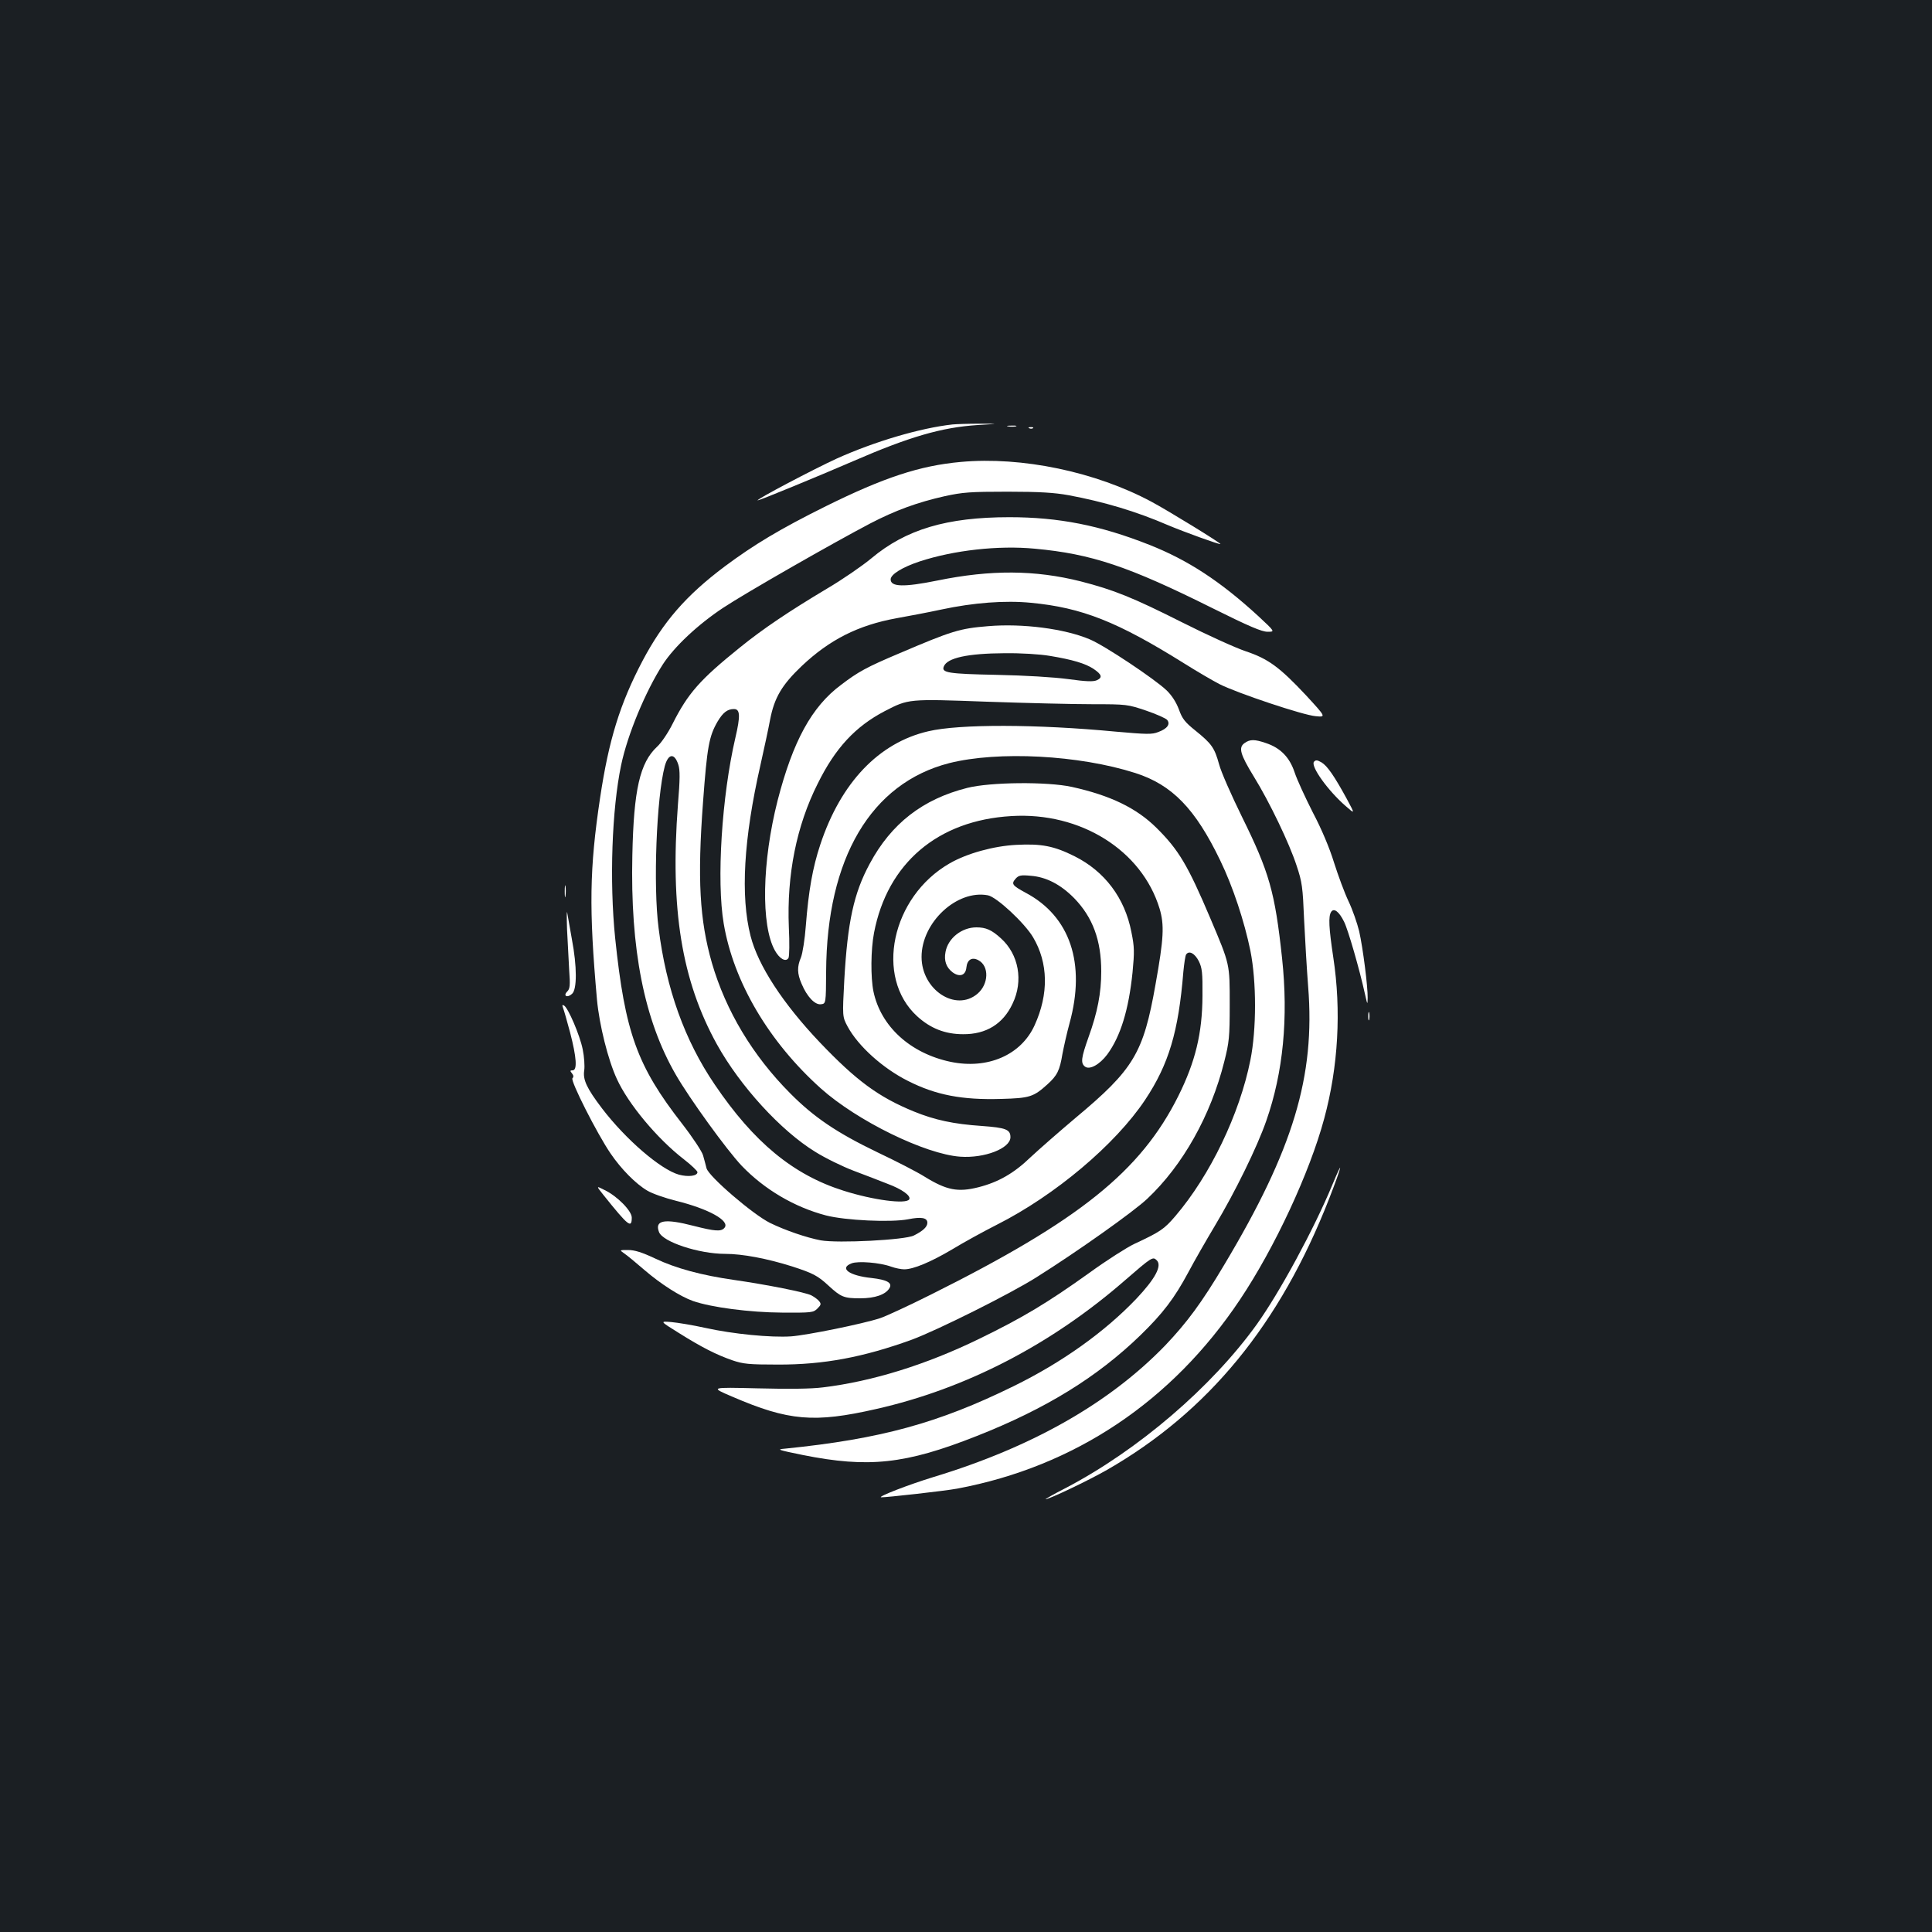 <?xml version="1.0" standalone="no"?>
<!DOCTYPE svg PUBLIC "-//W3C//DTD SVG 20010904//EN"
 "http://www.w3.org/TR/2001/REC-SVG-20010904/DTD/svg10.dtd">
<svg version="1.0" xmlns="http://www.w3.org/2000/svg"
 width="1000pt" height="1000pt" viewBox="0 0 1000 1000"
 preserveAspectRatio="xMidYMid meet">
<rect width="100%" height="100%" fill="#1b1f23"/>
<g transform="translate(0,1000) scale(0.1,-0.1)"
fill="#ffffff" stroke="none">
<path d="M4930 7803 c-165 -18 -403 -88 -600 -177 -116 -53 -424 -215 -408
-216 10 0 309 123 494 203 290 126 458 175 644 187 115 7 115 7 10 7 -58 0
-121 -2 -140 -4z"/>
<path d="M5218 7793 c12 -2 30 -2 40 0 9 3 -1 5 -23 4 -22 0 -30 -2 -17 -4z"/>
<path d="M5328 7783 c7 -3 16 -2 19 1 4 3 -2 6 -13 5 -11 0 -14 -3 -6 -6z"/>
<path d="M4973 7609 c-212 -19 -399 -81 -698 -229 -236 -117 -374 -200 -524
-312 -200 -150 -318 -286 -425 -488 -117 -222 -175 -410 -220 -710 -55 -367
-58 -573 -16 -1045 12 -129 57 -311 103 -410 59 -129 208 -308 346 -415 39
-30 71 -61 71 -67 0 -20 -47 -26 -96 -13 -95 27 -275 182 -398 343 -79 104
-100 149 -92 197 3 23 0 70 -8 109 -15 74 -75 213 -96 226 -10 6 -11 3 -6 -11
4 -10 21 -68 37 -129 33 -127 38 -195 13 -195 -14 0 -14 -3 -4 -15 9 -11 10
-19 3 -26 -12 -12 128 -288 197 -389 55 -81 131 -158 191 -193 25 -15 91 -38
147 -52 170 -42 282 -104 252 -140 -17 -21 -50 -18 -160 10 -150 39 -203 30
-179 -32 19 -51 206 -113 343 -113 89 0 216 -24 346 -65 108 -35 133 -48 189
-100 64 -59 80 -65 163 -65 77 0 132 19 152 53 16 27 -13 43 -92 52 -117 12
-170 51 -104 76 33 13 146 4 204 -17 22 -8 53 -14 68 -14 48 0 138 38 248 103
59 36 163 93 232 128 301 152 613 415 767 646 123 185 173 354 198 663 4 42
10 82 14 89 15 23 45 7 66 -34 17 -35 20 -59 19 -180 -1 -194 -37 -341 -125
-518 -195 -390 -512 -644 -1279 -1027 -118 -59 -237 -114 -265 -123 -92 -30
-379 -88 -460 -94 -105 -7 -301 12 -445 44 -63 14 -142 27 -175 30 -60 5 -60
5 38 -56 121 -76 195 -113 278 -142 56 -19 85 -22 234 -22 238 -1 444 38 695
129 130 48 511 238 645 323 213 134 502 339 573 406 184 173 329 431 399 711
25 99 28 126 28 294 0 213 2 205 -100 446 -117 276 -164 355 -279 469 -104
103 -239 168 -438 212 -128 28 -422 25 -541 -5 -231 -58 -394 -185 -505 -392
-83 -153 -115 -302 -132 -603 -10 -189 -10 -189 17 -240 55 -102 183 -217 313
-282 144 -73 280 -99 482 -93 147 4 167 10 239 75 51 46 64 72 78 157 7 37 23
109 37 160 85 309 3 553 -227 675 -70 38 -76 46 -52 73 15 17 27 20 78 15 80
-6 155 -45 225 -116 96 -99 140 -218 140 -379 0 -111 -19 -211 -66 -341 -38
-107 -41 -133 -19 -151 24 -20 77 10 116 62 69 94 111 231 131 425 10 106 10
131 -6 209 -34 176 -138 314 -294 392 -106 53 -171 66 -302 59 -117 -6 -255
-44 -345 -96 -301 -173 -389 -589 -168 -791 69 -63 145 -93 238 -93 119 -1
207 53 256 158 57 118 32 255 -60 338 -48 44 -78 57 -127 57 -76 0 -147 -56
-160 -127 -9 -46 4 -81 37 -106 36 -26 67 -16 71 25 4 41 29 56 62 38 57 -30
54 -124 -5 -174 -113 -95 -289 21 -289 191 0 179 183 349 343 319 45 -8 190
-143 234 -217 79 -133 82 -294 8 -456 -70 -154 -243 -229 -435 -189 -208 44
-361 183 -399 364 -15 73 -14 216 3 304 69 360 330 582 711 604 358 22 675
-177 767 -479 25 -85 22 -152 -21 -392 -63 -357 -112 -439 -415 -692 -83 -70
-187 -161 -232 -203 -86 -83 -167 -129 -269 -155 -107 -27 -165 -16 -280 55
-38 24 -147 80 -242 125 -212 102 -330 182 -453 306 -194 195 -333 427 -405
674 -64 223 -76 436 -46 835 21 285 31 339 75 415 28 47 51 65 85 65 32 0 34
-35 7 -150 -70 -301 -98 -738 -60 -961 51 -302 234 -612 503 -853 188 -168
540 -340 721 -353 126 -9 260 43 260 101 0 40 -24 49 -148 58 -147 10 -244 31
-352 75 -183 75 -297 159 -486 357 -191 201 -320 398 -359 551 -53 207 -36
503 51 885 19 85 42 191 50 235 22 114 61 180 164 278 144 136 292 211 490
247 62 11 167 31 232 45 168 36 331 48 464 35 264 -25 448 -98 792 -313 67
-42 149 -90 184 -108 93 -47 434 -161 498 -166 54 -5 54 -5 -50 108 -136 145
-195 189 -312 228 -51 17 -199 84 -328 149 -256 129 -355 169 -527 213 -235
59 -464 61 -742 4 -173 -35 -241 -33 -241 6 0 26 60 63 150 93 177 58 407 84
596 66 294 -27 485 -91 922 -309 187 -93 253 -121 283 -121 39 0 39 0 -48 81
-196 180 -364 290 -564 369 -255 101 -470 143 -724 143 -325 0 -536 -63 -715
-213 -47 -39 -150 -110 -230 -157 -194 -116 -329 -206 -451 -305 -206 -166
-268 -236 -348 -395 -23 -46 -58 -98 -80 -118 -89 -83 -121 -222 -128 -562
-11 -486 61 -851 224 -1134 71 -124 266 -393 342 -473 118 -123 273 -214 436
-257 101 -26 336 -37 425 -20 69 14 100 8 100 -18 0 -21 -22 -42 -70 -66 -45
-23 -392 -41 -482 -25 -73 14 -182 51 -262 90 -89 44 -318 241 -329 283 -5 18
-12 48 -18 67 -5 19 -53 92 -108 163 -234 300 -296 473 -347 962 -30 294 -17
666 31 895 33 158 126 381 215 520 60 93 183 208 313 294 116 77 571 337 762
437 129 67 243 109 386 141 92 20 130 23 324 23 166 0 243 -5 315 -18 183 -34
351 -84 515 -155 83 -35 268 -102 272 -98 4 4 -269 172 -357 219 -289 155
-671 235 -987 206z m-1462 -1567 c9 -27 9 -74 -2 -206 -41 -541 19 -911 202
-1242 120 -216 331 -447 509 -556 51 -32 141 -76 199 -98 58 -22 137 -52 174
-67 76 -28 124 -63 113 -81 -16 -26 -186 -4 -340 45 -260 82 -464 250 -667
550 -155 228 -251 495 -290 808 -29 220 -11 679 32 840 18 65 50 69 70 7z"/>
<path d="M5115 6759 c-148 -12 -187 -24 -461 -141 -168 -71 -212 -95 -301
-163 -152 -113 -249 -292 -328 -598 -81 -318 -87 -647 -14 -777 24 -43 56 -61
70 -39 5 8 6 80 2 160 -11 270 39 524 150 744 91 184 195 295 346 374 124 64
120 64 529 49 202 -7 448 -13 547 -13 177 0 182 -1 277 -33 53 -18 102 -40
109 -48 18 -22 1 -46 -46 -63 -32 -13 -60 -12 -219 2 -409 39 -811 40 -971 2
-256 -59 -453 -266 -559 -586 -40 -120 -61 -241 -75 -420 -5 -70 -17 -143 -25
-164 -21 -49 -20 -84 3 -137 28 -67 69 -110 100 -106 26 3 26 3 27 168 3 588
232 976 637 1080 254 64 672 42 963 -51 191 -61 311 -185 440 -453 66 -136
125 -316 156 -467 32 -161 32 -406 0 -566 -56 -280 -208 -596 -388 -807 -59
-69 -79 -82 -214 -145 -36 -17 -142 -84 -234 -151 -217 -155 -342 -230 -568
-340 -273 -133 -552 -220 -808 -251 -63 -8 -177 -9 -340 -5 -245 6 -245 6
-130 -43 292 -126 425 -137 745 -64 465 105 907 334 1290 668 136 118 142 122
162 102 29 -28 -7 -95 -105 -199 -164 -172 -385 -330 -636 -453 -389 -191
-688 -273 -1181 -323 -47 -4 -42 -6 90 -33 340 -68 531 -48 900 98 358 141
624 305 848 522 116 113 175 190 248 326 29 55 91 163 137 240 105 175 219
408 266 543 88 251 115 533 82 842 -37 344 -66 445 -208 733 -54 110 -108 232
-118 271 -24 86 -38 106 -122 174 -55 44 -69 62 -86 110 -14 37 -36 72 -64 99
-62 59 -321 232 -398 264 -130 55 -348 83 -525 68z m320 -154 c115 -19 183
-39 225 -67 43 -29 48 -45 17 -59 -19 -8 -54 -7 -148 6 -75 10 -222 19 -371
22 -250 5 -286 11 -273 43 17 45 124 68 315 69 84 1 183 -5 235 -14z"/>
<path d="M6442 6154 c-33 -23 -23 -58 48 -174 81 -131 184 -346 221 -460 29
-86 32 -112 39 -280 5 -102 14 -258 21 -347 37 -464 -77 -842 -434 -1439 -117
-197 -193 -299 -305 -417 -289 -299 -689 -527 -1200 -682 -128 -39 -293 -103
-271 -105 25 -1 330 33 394 45 607 114 1111 451 1463 978 180 269 361 658 436
937 73 269 89 560 47 835 -23 153 -26 212 -11 235 14 22 41 2 67 -51 21 -42
80 -247 108 -374 13 -57 13 -58 14 -20 1 57 -24 256 -44 345 -10 41 -34 111
-55 155 -21 44 -54 134 -75 200 -23 75 -64 173 -110 260 -39 77 -82 170 -94
207 -26 78 -73 127 -149 152 -58 20 -82 20 -110 0z"/>
<path d="M6801 6057 c-18 -23 72 -149 164 -229 49 -43 49 -43 6 37 -65 119
-101 171 -131 189 -23 13 -30 13 -39 3z"/>
<path d="M2923 5385 c0 -27 2 -38 4 -22 2 15 2 37 0 50 -2 12 -4 0 -4 -28z"/>
<path d="M2935 5190 c3 -63 8 -158 11 -210 6 -81 4 -98 -10 -112 -23 -23 0
-35 25 -12 26 23 26 141 -1 283 -10 58 -21 120 -24 136 -3 17 -3 -22 -1 -85z"/>
<path d="M7082 4740 c0 -19 2 -27 5 -17 2 9 2 25 0 35 -3 9 -5 1 -5 -18z"/>
<path d="M6896 3867 c-97 -233 -273 -557 -391 -722 -234 -325 -613 -650 -989
-847 -61 -31 -108 -58 -104 -58 18 0 222 97 318 152 524 301 895 753 1149
1402 67 172 79 223 17 73z"/>
<path d="M3124 3814 c129 -161 146 -174 146 -116 0 34 -74 110 -140 142 -45
23 -45 23 -6 -26z"/>
<path d="M3230 3513 c14 -9 61 -48 105 -86 86 -74 185 -137 252 -161 95 -33
294 -59 460 -60 154 -1 163 0 184 21 19 19 20 24 9 38 -7 9 -25 22 -40 30 -30
16 -233 56 -400 80 -168 24 -302 60 -409 111 -68 32 -106 44 -140 44 -45 0
-45 0 -21 -17z"/>
</g>
</svg>
